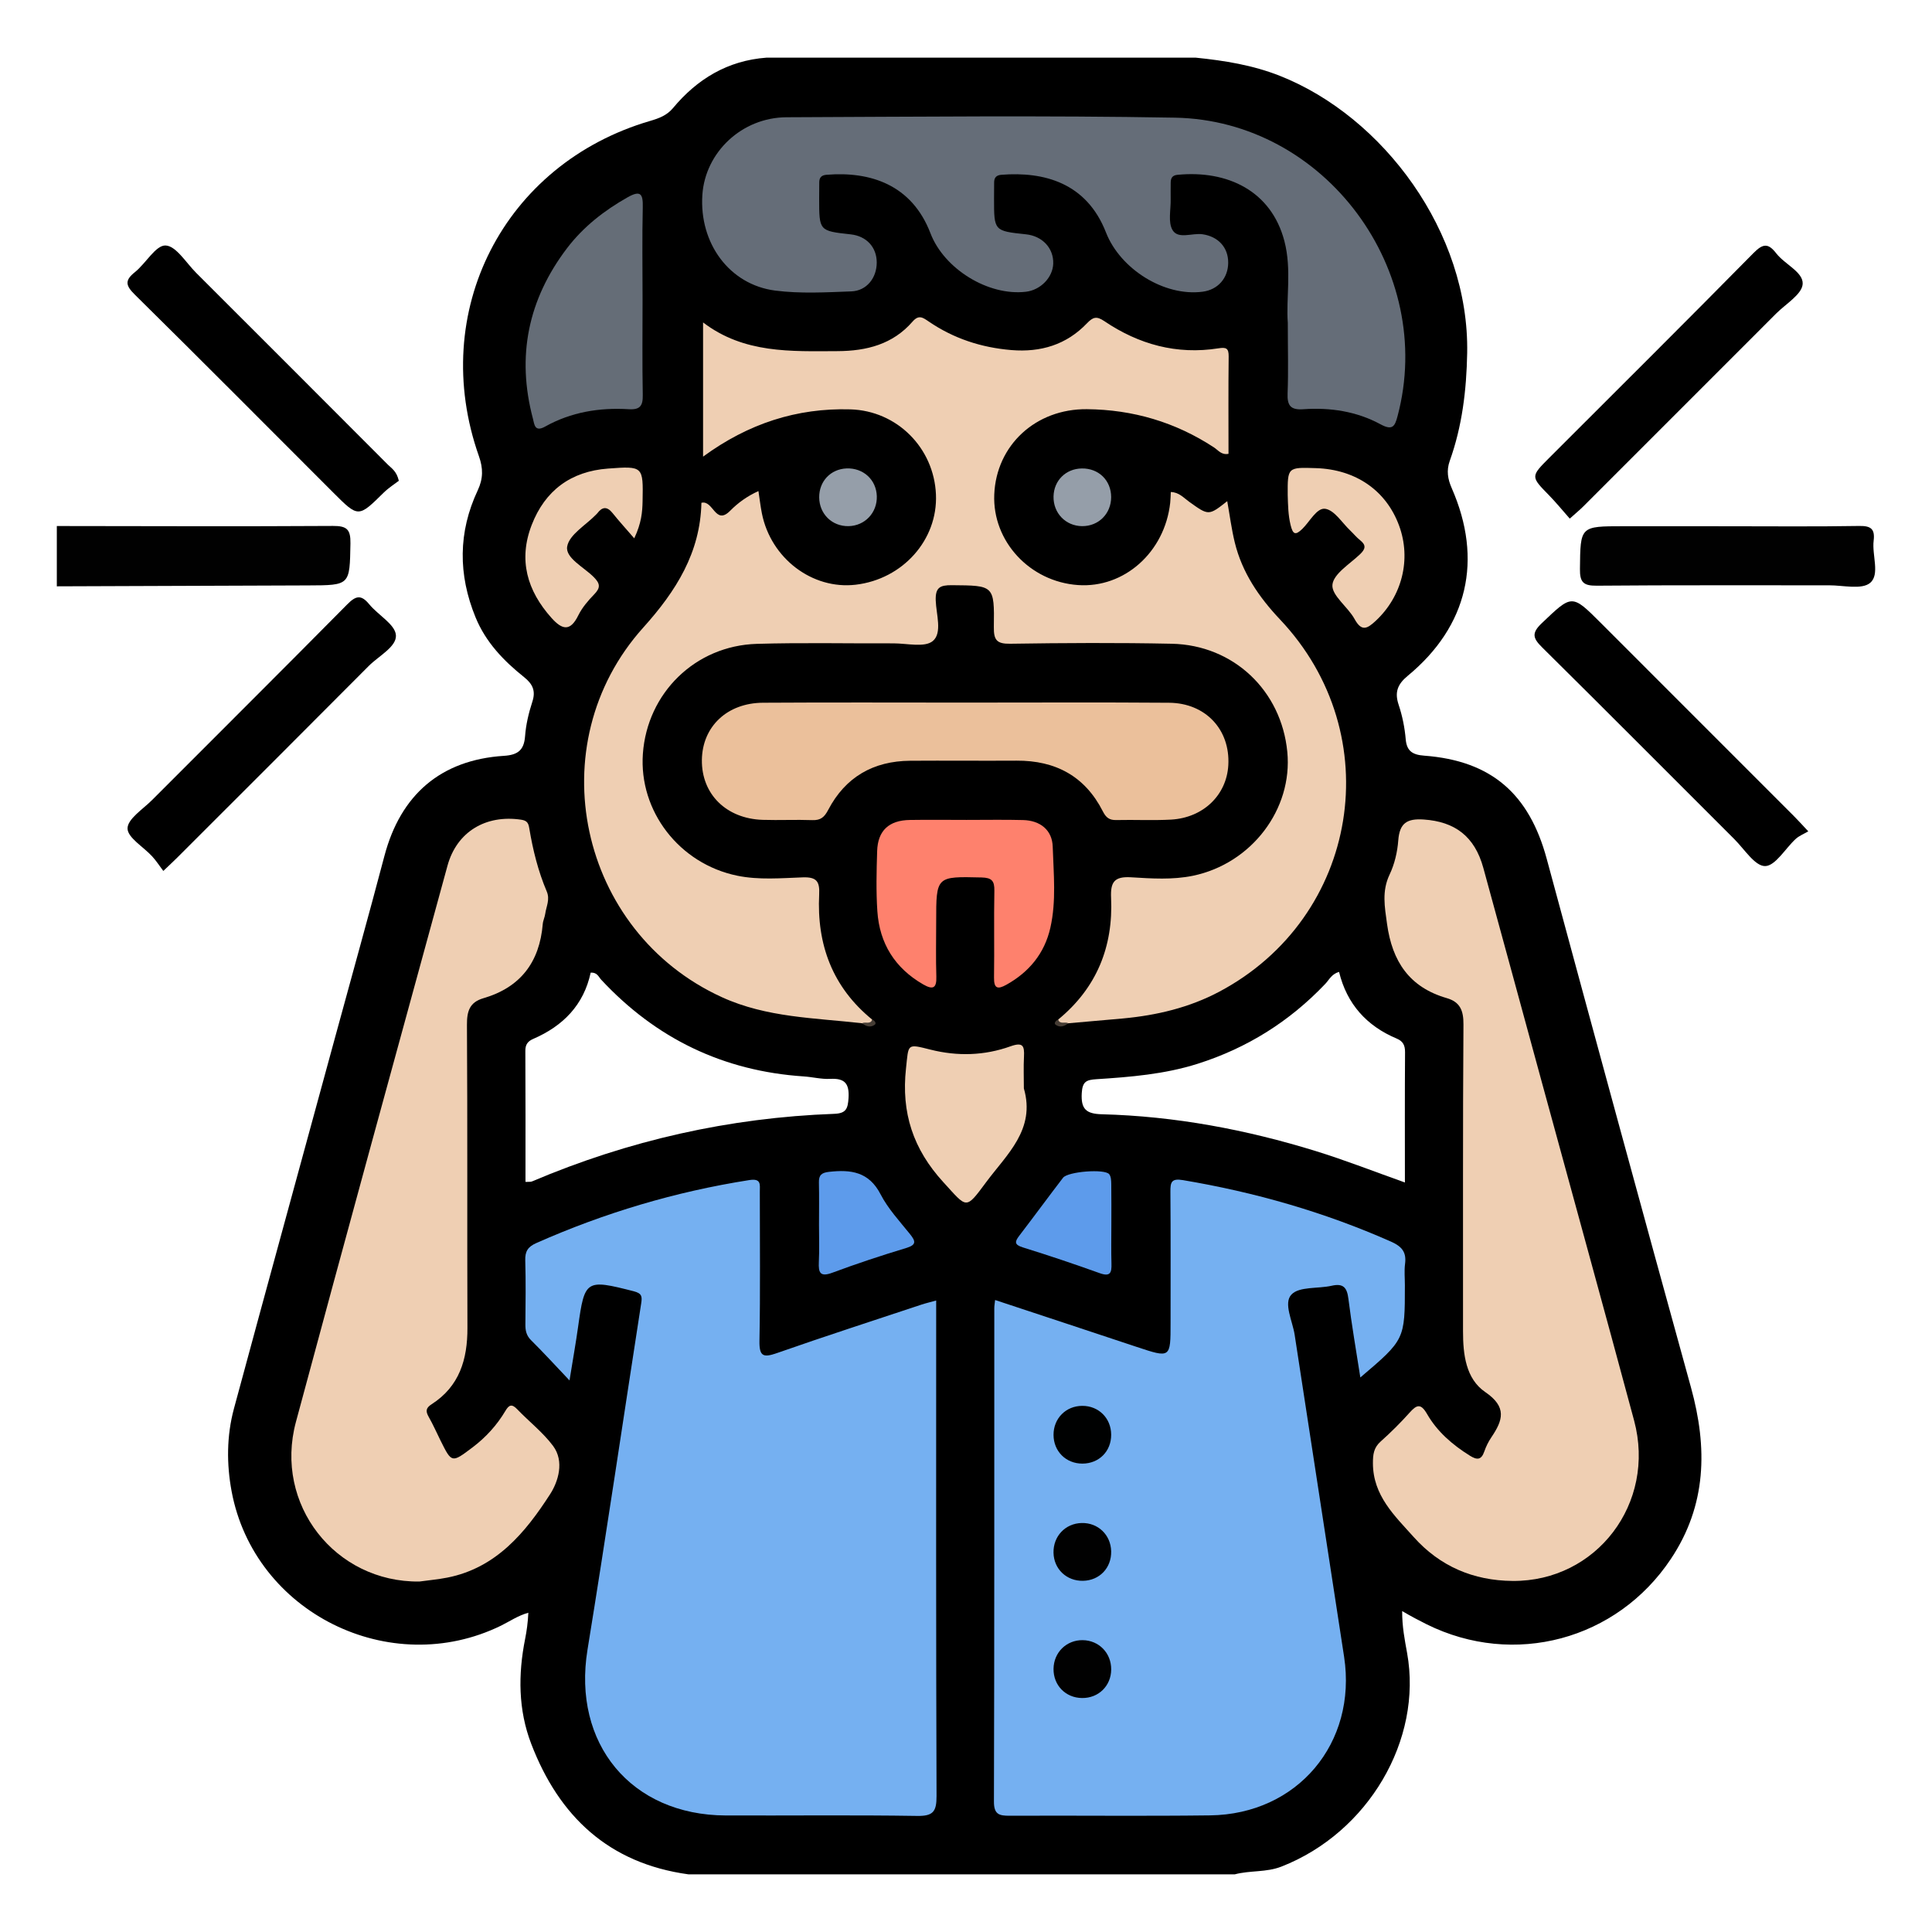 <?xml version="1.0" encoding="utf-8"?>
<!-- Generator: Adobe Illustrator 16.0.2, SVG Export Plug-In . SVG Version: 6.00 Build 0)  -->
<!DOCTYPE svg PUBLIC "-//W3C//DTD SVG 1.1 Tiny//EN" "http://www.w3.org/Graphics/SVG/1.1/DTD/svg11-tiny.dtd">
<svg version="1.1" baseProfile="tiny" id="Layer_1" xmlns="http://www.w3.org/2000/svg" xmlns:xlink="http://www.w3.org/1999/xlink"
	 x="0px" y="0px" width="85px" height="85px" viewBox="0 0 85 85" xml:space="preserve">
<g>
	<path fill-rule="evenodd" d="M74.396,61.042c-2.138-7.744-4.248-15.495-6.345-23.25c-0.774-2.868-2.437-4.323-5.392-4.546
		c-0.498-0.037-0.767-0.19-0.813-0.717c-0.044-0.517-0.148-1.033-0.313-1.526c-0.18-0.542-0.053-0.895,0.403-1.271
		c2.645-2.184,3.316-5.105,1.935-8.253c-0.176-0.4-0.24-0.774-0.088-1.201c0.548-1.532,0.736-3.108,0.767-4.743
		c0.098-5.318-3.698-10.406-8.245-12.2c-1.202-0.474-2.434-0.669-3.695-0.798c-6.297,0-12.593,0-18.89,0
		c-1.703,0.128-3.042,0.933-4.116,2.224c-0.266,0.319-0.62,0.448-1,0.559c-6.446,1.886-9.778,8.404-7.531,14.757
		c0.186,0.528,0.188,0.978-0.053,1.492c-0.865,1.841-0.868,3.709-0.098,5.59c0.449,1.098,1.239,1.917,2.139,2.635
		c0.381,0.305,0.513,0.608,0.362,1.073c-0.161,0.495-0.284,1.008-0.322,1.524c-0.046,0.614-0.317,0.824-0.933,0.863
		c-2.773,0.178-4.544,1.708-5.256,4.408c-0.696,2.64-1.432,5.269-2.149,7.903c-1.488,5.47-2.992,10.936-4.47,16.407
		c-0.324,1.202-0.326,2.442-0.103,3.64c0.999,5.343,6.973,8.297,11.855,5.909c0.38-0.187,0.737-0.438,1.2-0.567
		c-0.021,0.438-0.071,0.798-0.142,1.154c-0.31,1.561-0.306,3.115,0.268,4.611c1.225,3.199,3.419,5.263,6.915,5.744
		c8.013,0,16.027,0,24.041,0c0.672-0.179,1.385-0.079,2.052-0.341c3.818-1.492,6.217-5.577,5.528-9.396
		c-0.104-0.575-0.221-1.16-0.217-1.845c0.395,0.233,0.735,0.411,1.078,0.582c3.842,1.903,8.364,0.69,10.739-2.869
		C75.091,66.224,75.128,63.693,74.396,61.042z M36.704,49.004c-4.615,0.168-9.047,1.168-13.298,2.974
		c-0.065,0.028-0.149,0.012-0.287,0.02c0-1.932,0.005-3.848-0.006-5.764c-0.002-0.28,0.108-0.424,0.35-0.528
		c1.311-0.567,2.222-1.496,2.524-2.914c0.291-0.018,0.349,0.189,0.462,0.31c2.41,2.591,5.373,4.021,8.909,4.256
		c0.389,0.025,0.779,0.129,1.163,0.108c0.635-0.033,0.851,0.193,0.811,0.843C37.302,48.778,37.226,48.984,36.704,49.004z
		 M61.81,52.024c-1.342-0.476-2.615-0.978-3.92-1.381c-3.064-0.946-6.199-1.537-9.414-1.62c-0.688-0.019-0.925-0.224-0.883-0.934
		c0.03-0.503,0.201-0.58,0.64-0.608c1.503-0.097,3.009-0.219,4.458-0.679c2.172-0.689,4.045-1.861,5.616-3.516
		c0.17-0.179,0.278-0.434,0.606-0.527c0.344,1.414,1.214,2.379,2.536,2.934c0.278,0.117,0.369,0.296,0.367,0.599
		C61.803,48.186,61.81,50.079,61.81,52.024z"/>
	<path fill-rule="evenodd" fill="#010101" d="M2.5,23.143c4.048,0.004,8.097,0.021,12.146-0.004c0.611-0.004,0.783,0.15,0.772,0.767
		c-0.034,1.848-0.006,1.844-1.866,1.85C9.867,25.766,6.184,25.783,2.5,25.796C2.5,24.911,2.5,24.027,2.5,23.143z"/>
	<path fill-rule="evenodd" fill="#75B0F1" d="M25.056,60.733c-0.653-0.688-1.16-1.244-1.694-1.772
		c-0.209-0.208-0.25-0.431-0.247-0.7c0.008-0.937,0.022-1.873-0.006-2.809c-0.012-0.395,0.116-0.598,0.48-0.76
		c3.005-1.333,6.125-2.263,9.375-2.773c0.541-0.085,0.465,0.202,0.465,0.516c-0.001,2.185,0.025,4.369-0.016,6.554
		c-0.013,0.705,0.179,0.747,0.783,0.536c2.103-0.737,4.225-1.423,6.34-2.126c0.192-0.064,0.392-0.109,0.652-0.181
		c0,0.285,0,0.513,0,0.741c0,7.021-0.01,14.043,0.016,21.064c0.002,0.675-0.147,0.881-0.85,0.87c-2.808-0.044-5.617-0.01-8.426-0.02
		c-4.167-0.016-6.751-3.165-6.081-7.288c0.826-5.074,1.574-10.162,2.363-15.244c0.046-0.295,0.036-0.438-0.327-0.531
		c-2.106-0.537-2.16-0.512-2.449,1.564C25.334,59.09,25.207,59.799,25.056,60.733z"/>
	<path fill-rule="evenodd" fill="#EFCFB3" d="M46.553,44.859c1.691-1.388,2.429-3.202,2.33-5.355
		c-0.032-0.697,0.14-0.952,0.88-0.907c0.903,0.055,1.826,0.118,2.724-0.068c2.579-0.536,4.392-2.93,4.149-5.448
		c-0.259-2.696-2.365-4.703-5.086-4.759c-2.367-0.049-4.735-0.036-7.103,0c-0.599,0.01-0.73-0.166-0.722-0.738
		c0.027-1.842,0.002-1.822-1.85-1.838c-0.524-0.004-0.726,0.103-0.707,0.672c0.021,0.611,0.297,1.427-0.127,1.783
		c-0.357,0.3-1.142,0.102-1.737,0.104c-2.003,0.009-4.008-0.038-6.009,0.022c-2.706,0.081-4.82,2.161-5.011,4.834
		c-0.18,2.524,1.602,4.844,4.156,5.367c0.949,0.194,1.922,0.106,2.88,0.072c0.606-0.021,0.749,0.179,0.72,0.749
		c-0.111,2.204,0.583,4.085,2.334,5.51c-0.021,0.406-0.28,0.154-0.445,0.16c-2.083-0.238-4.195-0.246-6.169-1.147
		c-6.296-2.874-8.094-11.108-3.457-16.265c1.445-1.606,2.508-3.297,2.556-5.486c0.525-0.134,0.609,1.014,1.264,0.351
		c0.344-0.348,0.743-0.64,1.245-0.867c0.053,0.345,0.089,0.666,0.152,0.982c0.394,1.977,2.215,3.36,4.124,3.138
		c2.073-0.241,3.618-1.975,3.534-3.967c-0.085-2.048-1.709-3.688-3.765-3.748c-2.359-0.068-4.496,0.626-6.481,2.08
		c0-1.991,0-3.889,0-5.905c1.804,1.375,3.869,1.271,5.921,1.263c1.276-0.006,2.429-0.301,3.294-1.298
		c0.276-0.318,0.454-0.181,0.71-0.007c1.096,0.749,2.313,1.148,3.637,1.258c1.295,0.107,2.425-0.233,3.328-1.178
		c0.265-0.276,0.422-0.325,0.76-0.097c1.518,1.027,3.19,1.488,5.025,1.198c0.341-0.054,0.453-0.005,0.449,0.36
		c-0.017,1.428-0.007,2.855-0.007,4.282c-0.314,0.062-0.458-0.164-0.641-0.283c-1.698-1.113-3.566-1.662-5.59-1.681
		c-2.251-0.021-3.986,1.585-4.075,3.754c-0.085,2.057,1.563,3.837,3.687,3.984c2.032,0.141,3.812-1.446,4.053-3.613
		c0.017-0.154,0.019-0.31,0.027-0.48c0.359,0.006,0.569,0.257,0.808,0.428c0.857,0.613,0.852,0.622,1.675-0.026
		c0.111,0.621,0.188,1.228,0.332,1.818c0.323,1.322,1.061,2.403,1.988,3.384c4.801,5.071,3.486,13.106-2.664,16.376
		c-1.329,0.706-2.761,1.043-4.247,1.181c-0.804,0.074-1.606,0.142-2.409,0.212C46.832,45.013,46.574,45.265,46.553,44.859z"/>
	<path fill-rule="evenodd" fill="#75B0F1" d="M43.78,57.195c2.096,0.694,4.16,1.373,6.223,2.061
		c1.498,0.497,1.497,0.502,1.497-1.052c0-1.925,0.008-3.85-0.007-5.773c-0.003-0.414,0.041-0.597,0.548-0.511
		c3.164,0.531,6.22,1.405,9.157,2.706c0.487,0.217,0.686,0.467,0.618,0.983c-0.039,0.308-0.007,0.623-0.007,0.936
		c0,2.392,0,2.392-1.96,4.058c-0.185-1.191-0.382-2.32-0.524-3.456c-0.06-0.487-0.214-0.698-0.734-0.58
		c-0.604,0.138-1.434,0.025-1.774,0.389c-0.359,0.38,0.05,1.163,0.142,1.766c0.722,4.725,1.454,9.446,2.176,14.17
		c0.578,3.796-2.052,6.929-5.898,6.977c-2.938,0.037-5.876,0.002-8.815,0.016c-0.458,0.002-0.695-0.053-0.693-0.623
		c0.021-7.229,0.014-14.46,0.016-21.689C43.742,57.471,43.762,57.37,43.78,57.195z"/>
	<path fill-rule="evenodd" fill="#EFCFB3" d="M66.546,69.555c-1.73-0.015-3.199-0.646-4.35-1.933
		c-0.837-0.936-1.789-1.819-1.793-3.243c-0.001-0.393,0.035-0.688,0.341-0.96c0.445-0.397,0.872-0.821,1.27-1.266
		c0.316-0.354,0.495-0.424,0.773,0.061c0.447,0.776,1.118,1.354,1.882,1.83c0.314,0.196,0.503,0.197,0.635-0.187
		c0.075-0.218,0.182-0.434,0.312-0.625c0.504-0.746,0.697-1.327-0.27-1.986c-0.857-0.586-0.98-1.658-0.979-2.68
		c0.005-4.498-0.013-8.996,0.019-13.493c0.005-0.614-0.148-0.99-0.734-1.16c-1.642-0.475-2.4-1.609-2.628-3.265
		c-0.104-0.756-0.235-1.44,0.113-2.173c0.219-0.459,0.343-0.992,0.381-1.501c0.057-0.755,0.377-0.97,1.121-0.919
		c1.364,0.093,2.238,0.735,2.62,2.124c0.859,3.125,1.706,6.254,2.561,9.381c1.358,4.979,2.734,9.953,4.074,14.938
		C72.871,66.137,70.239,69.585,66.546,69.555z"/>
	<path fill-rule="evenodd" fill="#EFCFB3" d="M18.451,69.581c-3.703,0.043-6.408-3.393-5.432-7.021
		c2.196-8.165,4.435-16.316,6.668-24.471c0.41-1.497,1.687-2.257,3.24-2.026c0.273,0.041,0.323,0.158,0.361,0.389
		c0.158,0.949,0.39,1.882,0.767,2.769c0.151,0.354-0.022,0.659-0.067,0.982c-0.021,0.153-0.097,0.301-0.109,0.453
		c-0.14,1.675-0.981,2.787-2.613,3.262c-0.601,0.176-0.726,0.565-0.722,1.168c0.028,4.445,0.005,8.891,0.021,13.337
		c0.005,1.385-0.352,2.572-1.573,3.356c-0.268,0.172-0.268,0.315-0.128,0.563c0.192,0.337,0.348,0.695,0.521,1.043
		c0.491,0.985,0.491,0.983,1.398,0.299c0.588-0.443,1.078-0.979,1.452-1.61c0.159-0.27,0.284-0.319,0.518-0.075
		c0.522,0.544,1.133,1.017,1.579,1.614c0.511,0.684,0.222,1.58-0.126,2.12c-1.087,1.689-2.374,3.25-4.525,3.675
		C19.276,69.488,18.862,69.524,18.451,69.581z"/>
	<path fill-rule="evenodd" fill="#656D78" d="M56.658,14.202c-0.082-1.055,0.178-2.342-0.149-3.592
		c-0.578-2.217-2.51-3.131-4.703-2.919c-0.24,0.022-0.301,0.155-0.3,0.363c0.002,0.234-0.007,0.468-0.001,0.701
		c0.012,0.466-0.126,1.027,0.086,1.373c0.248,0.407,0.863,0.114,1.313,0.178c0.688,0.099,1.136,0.576,1.132,1.254
		c-0.004,0.677-0.453,1.187-1.125,1.274c-1.689,0.222-3.625-0.999-4.252-2.606c-0.853-2.186-2.724-2.685-4.602-2.538
		c-0.228,0.018-0.32,0.129-0.319,0.346c0,0.234-0.004,0.468-0.004,0.702c-0.001,1.423,0,1.423,1.405,1.571
		c0.724,0.076,1.22,0.61,1.199,1.289c-0.019,0.608-0.556,1.162-1.2,1.238c-1.659,0.196-3.6-1.004-4.201-2.572
		c-0.822-2.146-2.654-2.731-4.576-2.574c-0.229,0.019-0.32,0.129-0.317,0.347c0.002,0.234-0.003,0.468-0.004,0.702
		c0,1.42,0,1.42,1.387,1.572c0.694,0.076,1.145,0.563,1.146,1.238c0.001,0.674-0.441,1.246-1.117,1.271
		c-1.116,0.042-2.249,0.106-3.349-0.035c-2.019-0.26-3.347-2.084-3.206-4.21c0.124-1.874,1.734-3.408,3.708-3.416
		c5.693-0.022,11.39-0.083,17.082,0.018c6.617,0.116,11.499,6.746,9.795,13.134c-0.118,0.444-0.218,0.645-0.75,0.356
		c-1.048-0.569-2.213-0.746-3.398-0.662c-0.562,0.04-0.711-0.166-0.689-0.704C56.687,16.341,56.658,15.378,56.658,14.202z"/>
	<path fill-rule="evenodd" fill="#EBC09B" d="M42.463,30.911c2.989,0,5.979-0.016,8.969,0.007c1.612,0.012,2.697,1.186,2.609,2.745
		c-0.073,1.315-1.098,2.314-2.515,2.396c-0.804,0.045-1.611,0.001-2.417,0.02c-0.305,0.007-0.451-0.112-0.588-0.382
		c-0.786-1.548-2.084-2.242-3.797-2.231c-1.561,0.01-3.12-0.007-4.679,0.004c-1.621,0.012-2.85,0.717-3.606,2.159
		c-0.169,0.324-0.333,0.466-0.701,0.453c-0.727-0.026-1.456,0.011-2.183-0.012c-1.605-0.051-2.695-1.136-2.675-2.638
		c0.02-1.465,1.11-2.507,2.692-2.515C36.536,30.899,39.5,30.91,42.463,30.911z"/>
	<path fill-rule="evenodd" fill="#FE816D" d="M42.521,36.073c0.831,0.001,1.662-0.016,2.493,0.006
		c0.754,0.02,1.279,0.441,1.301,1.171c0.038,1.188,0.163,2.391-0.104,3.569c-0.255,1.124-0.931,1.947-1.936,2.507
		c-0.389,0.217-0.55,0.161-0.542-0.322c0.019-1.272-0.01-2.544,0.015-3.816c0.008-0.43-0.111-0.572-0.563-0.583
		c-1.997-0.047-1.997-0.063-1.997,1.945c0,0.805-0.019,1.611,0.007,2.415c0.017,0.517-0.151,0.59-0.578,0.345
		c-1.245-0.716-1.921-1.801-2.017-3.218c-0.059-0.878-0.037-1.765-0.009-2.647c0.028-0.902,0.517-1.355,1.438-1.37
		C40.859,36.062,41.69,36.072,42.521,36.073z"/>
	<path fill-rule="evenodd" fill="#656D77" d="M28.27,13.171c0,1.403-0.017,2.807,0.009,4.21c0.009,0.468-0.117,0.653-0.61,0.623
		c-1.293-0.079-2.543,0.124-3.686,0.764c-0.465,0.261-0.473-0.109-0.537-0.35c-0.728-2.742-0.213-5.242,1.5-7.497
		c0.719-0.944,1.633-1.657,2.665-2.24c0.57-0.322,0.683-0.156,0.668,0.436C28.248,10.467,28.27,11.82,28.27,13.171z"/>
	<path fill-rule="evenodd" fill="#EFCFB3" d="M45.046,47.887c0.523,1.808-0.748,2.896-1.66,4.124
		c-0.917,1.236-0.83,1.149-1.88,0.003c-1.335-1.457-1.859-3.061-1.646-5.007c0.119-1.084,0.021-1.094,1.077-0.828
		c1.187,0.3,2.375,0.265,3.519-0.145c0.555-0.198,0.618-0.016,0.595,0.453C45.027,46.953,45.046,47.42,45.046,47.887z"/>
	<path fill-rule="evenodd" fill="#EFCFB3" d="M56.654,21.781c-0.007-1.226-0.007-1.226,1.246-1.185
		c1.746,0.057,3.086,0.983,3.654,2.528c0.546,1.481,0.13,3.117-1.033,4.195c-0.37,0.343-0.614,0.482-0.925-0.083
		c-0.294-0.537-1.015-1.038-0.975-1.505c0.042-0.481,0.764-0.916,1.213-1.345c0.241-0.229,0.284-0.399,0.006-0.618
		c-0.162-0.128-0.294-0.293-0.444-0.436c-0.356-0.337-0.682-0.881-1.085-0.946c-0.373-0.061-0.68,0.555-1.009,0.878
		c-0.321,0.317-0.424,0.234-0.523-0.172C56.673,22.657,56.668,22.22,56.654,21.781z"/>
	<path fill-rule="evenodd" fill="#EFCFB3" d="M27.904,23.684c-0.363-0.421-0.67-0.756-0.954-1.111
		c-0.243-0.302-0.454-0.28-0.673,0.012c-0.016,0.021-0.036,0.037-0.054,0.056c-0.45,0.464-1.183,0.882-1.27,1.407
		c-0.083,0.502,0.737,0.906,1.169,1.341c0.285,0.286,0.305,0.467,0.023,0.757c-0.269,0.276-0.533,0.584-0.702,0.927
		c-0.354,0.722-0.708,0.638-1.177,0.116c-1.078-1.203-1.467-2.558-0.874-4.092c0.586-1.516,1.724-2.361,3.356-2.482
		c1.554-0.115,1.552-0.103,1.523,1.433C28.262,22.535,28.22,23.014,27.904,23.684z"/>
	<path fill-rule="evenodd" fill="#5D9BEB" d="M36.033,53.89c0-0.623,0.011-1.245-0.004-1.867c-0.008-0.329,0.122-0.431,0.449-0.467
		c0.955-0.107,1.75-0.007,2.263,0.987c0.328,0.635,0.836,1.182,1.291,1.747c0.258,0.321,0.298,0.479-0.172,0.62
		c-1.089,0.328-2.17,0.686-3.236,1.083c-0.545,0.202-0.62,0-0.598-0.472C36.053,54.979,36.033,54.434,36.033,53.89z"/>
	<path fill-rule="evenodd" fill="#5D9BEB" d="M48.895,53.882c0,0.57-0.012,1.14,0.005,1.71c0.011,0.387-0.04,0.593-0.514,0.423
		c-1.119-0.402-2.247-0.781-3.383-1.134c-0.392-0.121-0.358-0.256-0.153-0.523c0.646-0.843,1.273-1.7,1.919-2.542
		c0.212-0.275,1.835-0.402,2.031-0.156c0.083,0.104,0.089,0.287,0.091,0.435C48.9,52.69,48.895,53.286,48.895,53.882z"/>
	<path fill-rule="evenodd" fill="#959EA9" d="M48.886,21.869c0.001,0.731-0.554,1.286-1.28,1.279
		c-0.723-0.007-1.27-0.576-1.255-1.306c0.015-0.701,0.54-1.221,1.243-1.232C48.334,20.598,48.885,21.134,48.886,21.869z"/>
	<path fill-rule="evenodd" fill="#959EA9" d="M37.333,23.148c-0.726,0.014-1.287-0.536-1.292-1.267
		c-0.005-0.704,0.503-1.243,1.201-1.272c0.737-0.03,1.312,0.496,1.334,1.221C38.598,22.556,38.053,23.134,37.333,23.148z"/>
	<path fill-rule="evenodd" fill="#463D35" d="M37.931,45.019c0.138-0.084,0.36,0.068,0.445-0.16c0.109,0.041,0.192,0.16,0.112,0.222
		C38.307,45.218,38.104,45.163,37.931,45.019z"/>
	<path fill-rule="evenodd" fill="#453C34" d="M46.553,44.859c0.086,0.226,0.307,0.077,0.443,0.159
		c-0.172,0.146-0.374,0.2-0.557,0.063C46.359,45.021,46.443,44.901,46.553,44.859z"/>
	<path fill-rule="evenodd" d="M17.547,21.153c-0.175,0.135-0.442,0.302-0.662,0.517c-1.12,1.105-1.116,1.109-2.218,0.007
		c-2.906-2.906-5.803-5.822-8.729-8.708c-0.406-0.4-0.467-0.625-0.003-0.996c0.481-0.384,0.914-1.187,1.347-1.173
		c0.462,0.015,0.907,0.764,1.348,1.204c2.816,2.812,5.63,5.627,8.441,8.445C17.23,20.607,17.449,20.729,17.547,21.153z"/>
	<path fill-rule="evenodd" d="M7.185,38.318c-0.174-0.23-0.315-0.451-0.49-0.641c-0.381-0.418-1.085-0.824-1.084-1.231
		c0.002-0.417,0.677-0.844,1.078-1.246c2.864-2.87,5.74-5.729,8.591-8.613c0.38-0.384,0.611-0.432,0.964-0.002
		c0.391,0.476,1.145,0.887,1.175,1.363c0.033,0.507-0.754,0.909-1.191,1.347c-2.805,2.82-5.621,5.629-8.434,8.44
		C7.631,37.898,7.46,38.055,7.185,38.318z"/>
	<path fill-rule="evenodd" d="M69.063,22.817c-0.321-0.364-0.6-0.706-0.907-1.021c-0.815-0.832-0.821-0.827,0.017-1.666
		c2.998-2.997,6.005-5.984,8.979-9.003c0.422-0.427,0.65-0.426,0.997,0.021c0.374,0.483,1.191,0.824,1.161,1.344
		c-0.026,0.453-0.737,0.874-1.159,1.295c-2.829,2.834-5.662,5.666-8.494,8.495C69.495,22.444,69.318,22.587,69.063,22.817z"/>
	<path fill-rule="evenodd" d="M79.557,36.575c-0.2,0.118-0.401,0.196-0.551,0.332c-0.459,0.42-0.895,1.191-1.348,1.197
		c-0.446,0.006-0.914-0.746-1.353-1.184c-2.815-2.808-5.617-5.629-8.444-8.425c-0.405-0.4-0.505-0.625-0.032-1.074
		c1.339-1.274,1.315-1.299,2.613-0.001c2.83,2.831,5.66,5.66,8.488,8.491C79.095,36.075,79.248,36.247,79.557,36.575z"/>
	<path fill-rule="evenodd" fill="#010101" d="M75.949,23.153c1.951,0,3.903,0.02,5.854-0.013c0.521-0.009,0.691,0.143,0.63,0.647
		c-0.079,0.635,0.284,1.486-0.152,1.855c-0.368,0.313-1.188,0.108-1.808,0.109c-3.408,0.004-6.816-0.013-10.225,0.017
		c-0.588,0.005-0.744-0.152-0.737-0.737c0.021-1.878-0.003-1.879,1.911-1.879C72.932,23.153,74.44,23.153,75.949,23.153z"/>
	<path fill-rule="evenodd" fill="#010101" d="M48.887,68.25c0.016,0.73-0.511,1.284-1.237,1.299s-1.287-0.52-1.3-1.239
		c-0.013-0.724,0.523-1.287,1.239-1.304C48.31,66.989,48.87,67.528,48.887,68.25z"/>
	<path fill-rule="evenodd" fill="#010101" d="M48.888,73.451c-0.006,0.723-0.558,1.264-1.283,1.255
		c-0.724-0.008-1.263-0.56-1.254-1.286c0.009-0.719,0.569-1.269,1.283-1.26C48.351,72.169,48.894,72.729,48.888,73.451z"/>
	<path fill-rule="evenodd" fill="#000101" d="M47.624,64.393c-0.725,0.002-1.272-0.541-1.273-1.265
		c-0.002-0.724,0.543-1.274,1.264-1.276c0.722-0.003,1.27,0.544,1.272,1.269C48.891,63.849,48.354,64.39,47.624,64.393z"/>
</g>
</svg>
